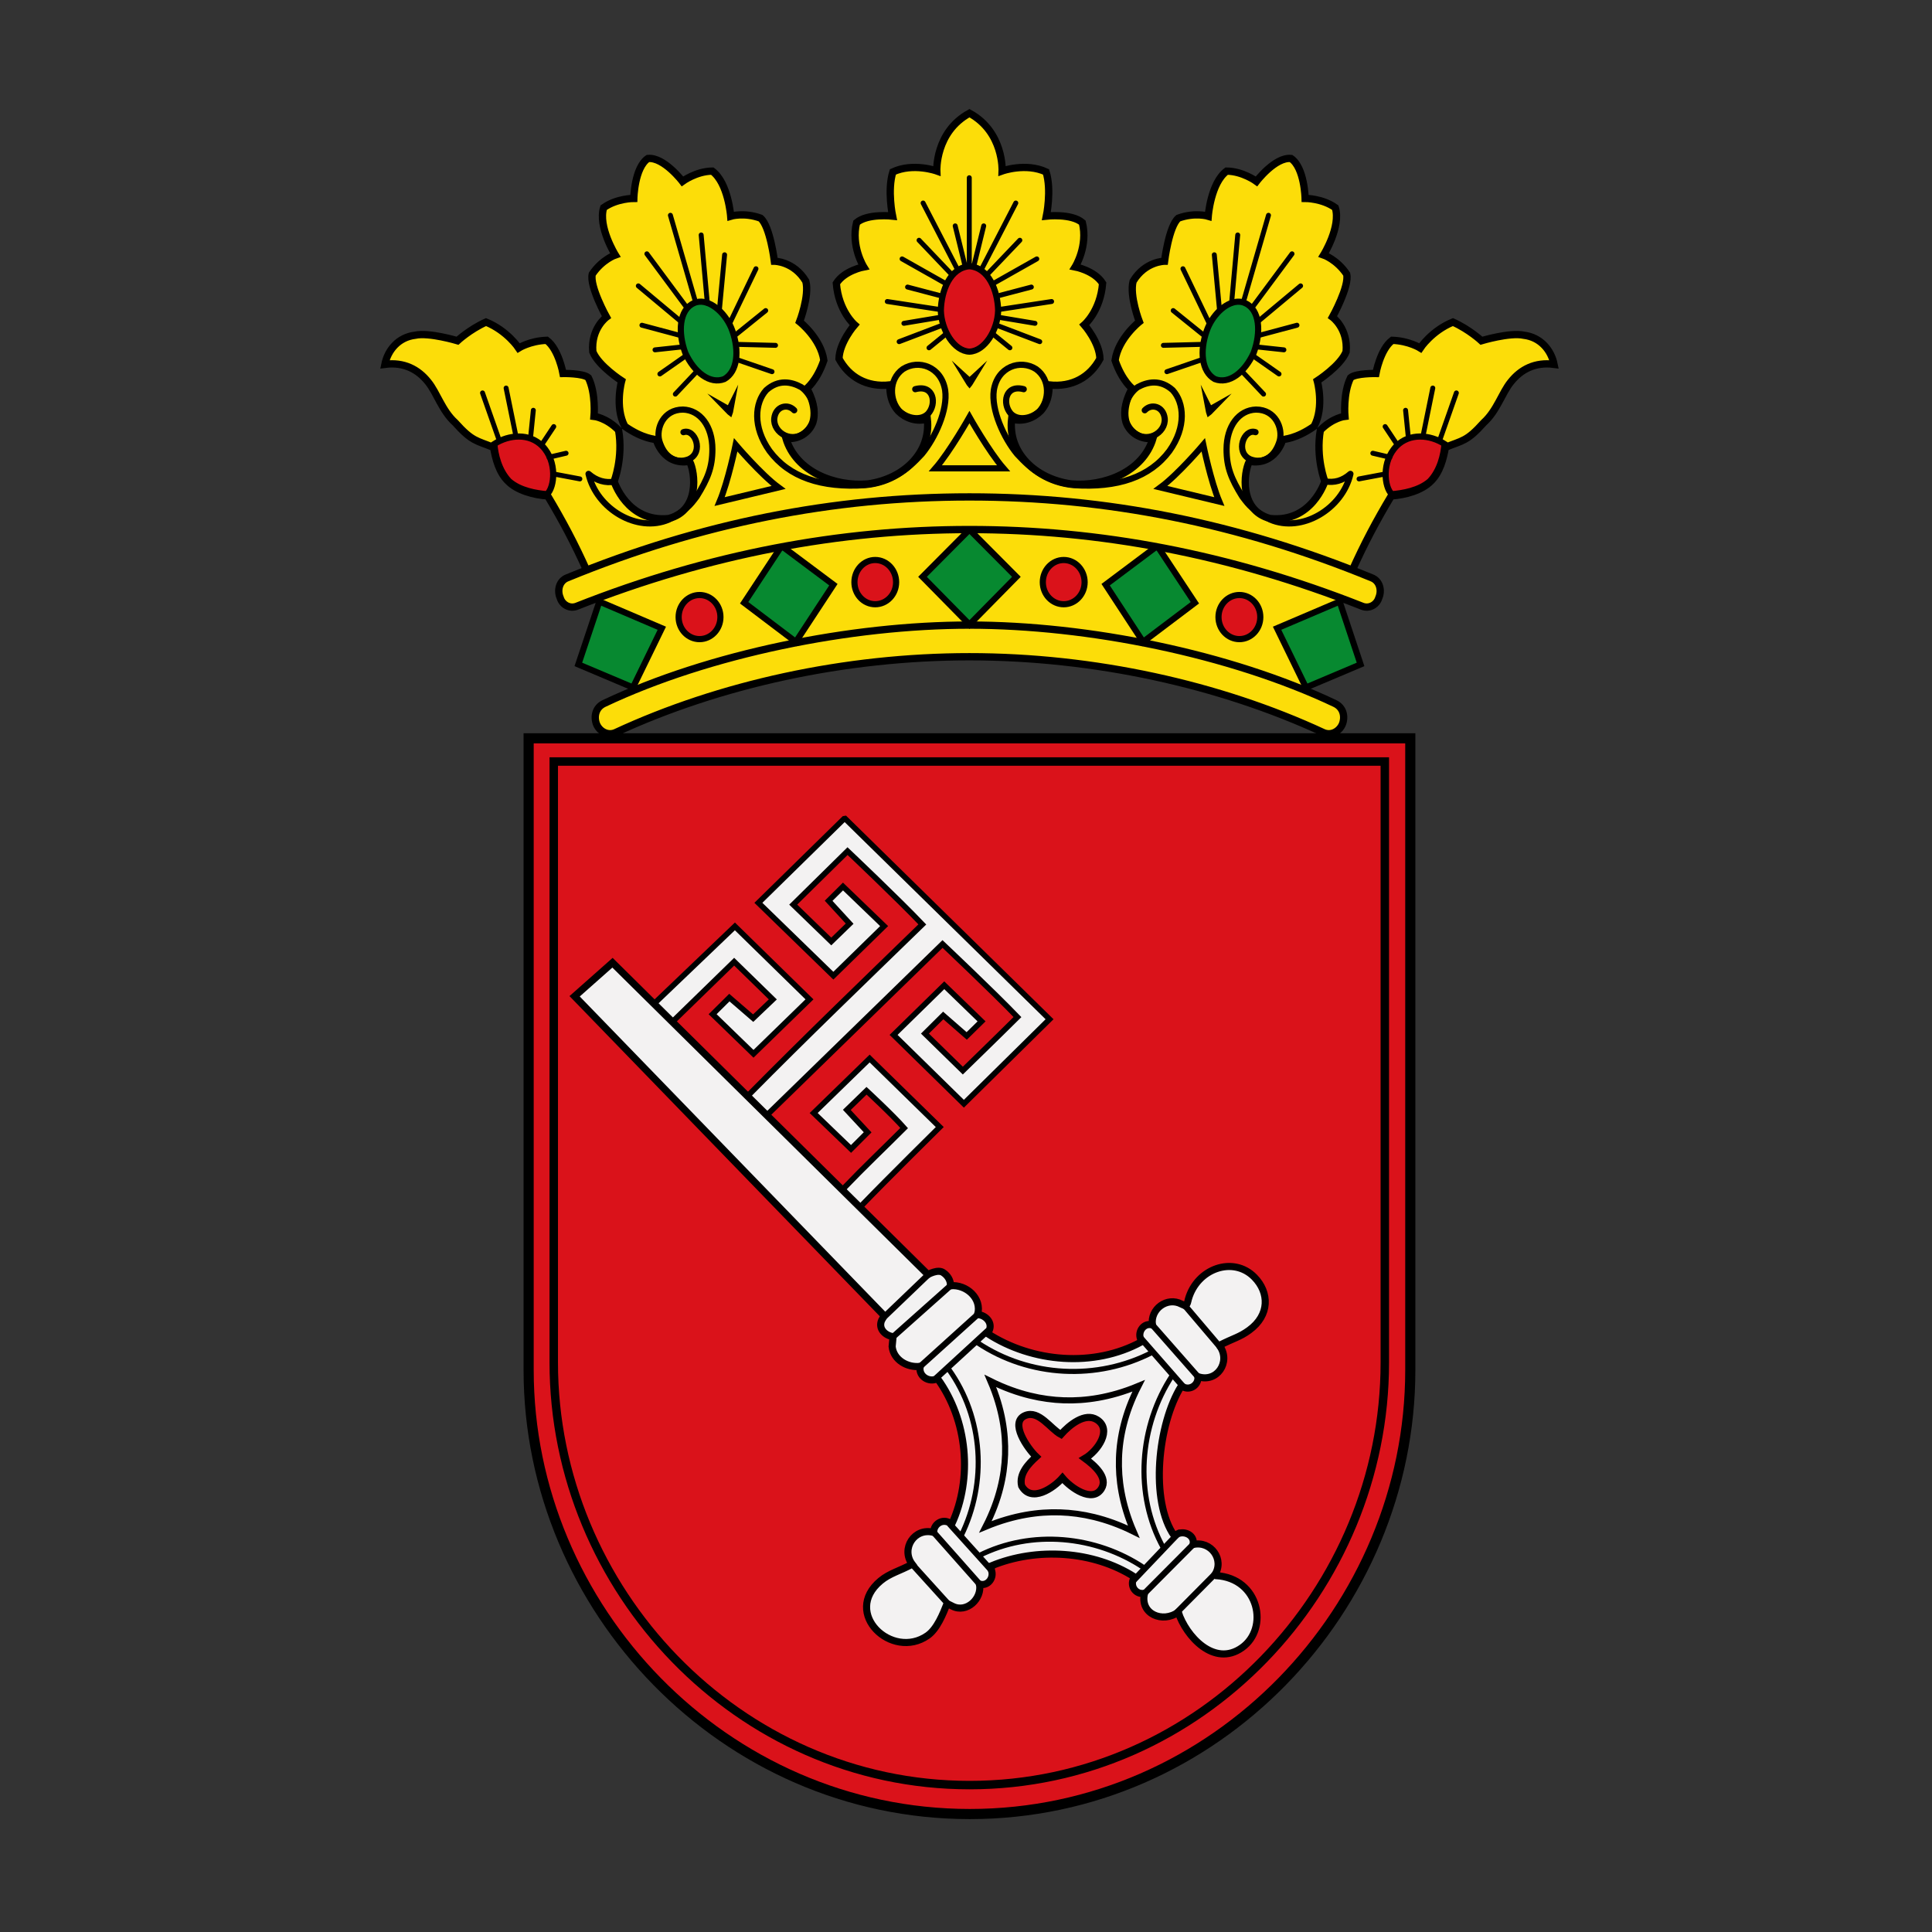 <svg width="256" height="256" viewBox="0 0 256 256" fill="none" xmlns="http://www.w3.org/2000/svg">
<rect x="0" y="0" width="256" height="256" fill="#333333" stroke="none"/>
<path d="M132.79 22.651C132.79 22.651 135.915 21.529 138.608 22.778C139.37 25.198 138.651 28.632 138.651 28.632C138.651 28.632 141.975 28.258 143.418 29.501C144.188 32.611 142.472 35.365 142.472 35.365C142.472 35.365 145.041 35.855 146.099 37.547C145.808 41.23 143.678 43.048 143.678 43.048C143.678 43.048 145.686 45.343 145.749 47.54C144.445 49.953 142.093 51.339 139.011 51.008C139.011 52.073 138.885 53.336 137.88 54.469C136.937 55.399 135.554 55.932 134.045 55.532C133.541 59.926 137.125 63.454 141.904 64.119C146.307 64.518 151.463 62.522 152.784 58.061C151.274 58.328 149.701 57.397 149.199 55.932C148.57 53.801 150.016 51.472 150.016 51.472C150.102 51.547 148.71 50.535 147.755 47.75C148.172 44.837 150.968 42.633 150.968 42.633C150.968 42.633 149.642 39.195 150.143 37.266C151.741 34.612 154.309 34.612 154.309 34.612C154.309 34.612 154.881 29.971 156.138 28.906C158.34 28.107 160.097 28.648 160.097 28.648C160.097 28.648 160.431 24.236 162.539 22.673C164.671 22.692 166.491 24.032 166.491 24.032C166.491 24.032 168.956 20.787 171.068 21.001C172.854 22.215 172.937 26.289 172.937 26.289C172.937 26.289 175.198 26.277 176.932 27.516C177.717 30.02 175.39 33.784 175.39 33.784C175.39 33.784 177.13 34.381 178.44 36.322C178.829 37.923 176.56 42.012 176.56 42.012C176.56 42.012 178.637 43.523 178.367 46.609C177.638 48.464 174.542 50.463 174.542 50.463C174.542 50.463 175.506 53.89 174.129 56.491C171.717 58.181 170.073 58.204 169.967 58.249C169.967 58.249 169.017 61.741 165.549 61.123C164.794 62.588 164.166 67.645 168.316 68.709C173.82 69.267 175.547 63.785 175.547 63.785C175.547 63.785 174.32 60.651 174.954 56.998C176.574 55.34 178.207 55.166 178.207 55.166C178.207 55.166 177.938 52.102 178.963 50.044C179.655 49.443 182.315 49.486 182.315 49.486C182.315 49.486 182.889 46.282 184.478 45.092C186.699 45.168 188.197 46.112 188.197 46.112C188.197 46.112 189.698 43.828 192.519 42.678C194.69 43.652 196.297 45.149 196.297 45.149C196.297 45.149 200.071 44.018 201.896 44.418C204.158 44.685 205.541 46.415 205.919 48.277C203.404 47.945 201.518 48.943 200.194 50.608C199 52.072 198.37 54.402 196.61 55.999C194.346 58.527 193.789 58.341 191.524 59.272C191.274 60.67 190.825 62.588 189.567 63.785C188.372 64.982 186.235 65.581 184.347 65.716C182.398 68.975 180.763 72.039 179.129 75.698C179.129 75.765 172.024 93.6 172.024 93.535C159.699 86.947 142.192 83.487 128.46 83.619C114.727 83.487 97.22 86.947 84.895 93.535C84.895 93.6 77.791 75.765 77.791 75.698C76.156 72.039 74.521 68.975 72.573 65.716C70.684 65.581 68.547 64.982 67.353 63.785C66.094 62.588 65.653 60.687 65.404 59.289C63.139 58.358 62.573 58.527 60.309 55.999C58.549 54.402 57.919 52.072 56.725 50.608C55.401 48.943 53.516 47.945 51 48.277C51.378 46.415 52.761 44.685 55.024 44.418C56.848 44.018 60.622 45.149 60.622 45.149C60.622 45.149 62.23 43.652 64.401 42.678C67.221 43.828 68.722 46.112 68.722 46.112C68.722 46.112 70.22 45.168 72.442 45.092C74.031 46.282 74.604 49.486 74.604 49.486C74.604 49.486 77.264 49.443 77.957 50.044C78.981 52.102 78.712 55.166 78.712 55.166C78.712 55.166 80.345 55.34 81.965 56.998C82.599 60.651 81.372 63.785 81.372 63.785C81.372 63.785 83.099 69.267 88.604 68.709C92.753 67.645 92.126 62.588 91.371 61.123C87.903 61.741 86.952 58.249 86.952 58.249C86.846 58.204 85.202 58.181 82.791 56.491C81.414 53.89 82.377 50.463 82.377 50.463C82.377 50.463 79.282 48.464 78.552 46.609C78.283 43.523 80.359 42.012 80.359 42.012C80.359 42.012 78.09 37.923 78.479 36.322C79.79 34.381 81.529 33.784 81.529 33.784C81.529 33.784 79.203 30.02 79.987 27.516C81.721 26.277 83.982 26.289 83.982 26.289C83.982 26.289 84.065 22.215 85.852 21.001C87.963 20.787 90.428 24.032 90.428 24.032C90.428 24.032 92.249 22.692 94.38 22.673C96.488 24.236 96.822 28.648 96.822 28.648C96.822 28.648 98.58 28.107 100.781 28.906C102.038 29.971 102.61 34.612 102.61 34.612C102.61 34.612 105.178 34.612 106.776 37.266C107.277 39.195 105.951 42.633 105.951 42.633C105.951 42.633 108.747 44.837 109.164 47.75C108.209 50.535 106.842 51.522 106.903 51.472C106.903 51.472 108.349 53.801 107.72 55.932C107.218 57.397 105.645 58.328 104.135 58.061C105.456 62.522 110.613 64.518 115.015 64.119C119.794 63.454 123.378 59.926 122.874 55.532C121.365 55.932 119.982 55.399 119.039 54.469C118.034 53.336 117.908 52.073 117.908 51.008C114.826 51.339 112.475 49.953 111.17 47.54C111.233 45.343 113.241 43.048 113.241 43.048C113.241 43.048 111.112 41.23 110.82 37.547C111.878 35.855 114.447 35.365 114.447 35.365C114.447 35.365 112.731 32.611 113.501 29.501C114.944 28.258 118.268 28.632 118.268 28.632C118.268 28.632 117.549 25.198 118.311 22.778C121.004 21.529 124.129 22.651 124.129 22.651C124.129 22.651 123.9 17.484 128.46 15C133.02 17.484 132.79 22.651 132.79 22.651Z" fill="#FCDD09" stroke="black" stroke-width="0.967" stroke-miterlimit="2.414"/>
<path d="M81.555 97.074C80.487 97.538 79.415 96.873 79.038 95.941C78.661 94.942 78.914 93.744 80.045 93.212C93.943 86.623 112.777 82.828 128.458 82.828C144.14 82.828 162.974 86.623 176.872 93.212C178.003 93.744 178.256 94.942 177.879 95.941C177.501 96.873 176.43 97.538 175.362 97.074C161.592 90.683 144.954 87.021 128.458 87.021C111.963 87.021 95.325 90.683 81.555 97.074Z" fill="#FCDD09" stroke="black" stroke-width="0.967" stroke-miterlimit="2.414"/>
<path d="M92.625 39.983C92.388 40.006 92.165 40.062 91.945 40.17C89.998 41.035 89.801 44.034 90.807 46.763C92 49.36 94.086 50.962 95.972 50.229C97.734 49.229 97.985 46.501 97.043 43.84C96.27 41.624 94.286 39.82 92.625 39.983ZM163.939 39.983C162.362 40.085 160.612 41.782 159.895 43.84C158.952 46.501 159.203 49.229 160.965 50.229C162.851 50.962 164.92 49.36 166.113 46.763C167.12 44.034 166.94 41.035 164.992 40.17C164.662 40.008 164.302 39.959 163.939 39.983Z" fill="#078930" stroke="black" stroke-width="0.816" stroke-miterlimit="2.414"/>
<path d="M128.454 35.277C125.917 35.475 124.727 38.477 124.665 41.139C124.728 43.733 126.42 46.526 128.454 46.594C130.487 46.526 132.197 43.733 132.26 41.139C132.197 38.477 130.99 35.475 128.454 35.277ZM68.779 57.842C67.647 57.834 66.475 58.195 65.5 58.828C65.625 60.225 66.071 62.291 67.454 63.755C68.901 65.018 71.037 65.356 72.484 65.488C73.489 64.558 73.867 61.163 71.855 59.099C71.006 58.235 69.912 57.85 68.779 57.842ZM188.145 57.842C187.013 57.85 185.902 58.235 185.053 59.099C183.041 61.163 183.419 64.558 184.424 65.488C185.871 65.356 188.024 65.018 189.471 63.755C190.854 62.291 191.282 60.225 191.408 58.828C190.432 58.195 189.277 57.834 188.145 57.842Z" fill="#DA121A" stroke="black" stroke-width="0.816" stroke-miterlimit="2.414"/>
<path d="M128.118 51.044L128.474 51.468L128.814 51.044L130.811 47.781L128.474 49.939L126.112 47.781L128.118 51.044ZM96.411 54.901L96.904 55.291L97.125 54.663L97.813 50.967L96.445 53.694L93.727 52.148L96.411 54.901ZM160.469 53.694L159.102 50.967L159.807 54.663L160.011 55.291L160.52 54.901L163.197 52.148L160.469 53.694Z" fill="black"/>
<path d="M95.359 66.459L103.154 64.589C100.824 62.875 97.482 58.945 97.482 58.945C97.482 58.945 96.486 63.772 95.359 66.459Z" stroke="black" stroke-width="0.816" stroke-miterlimit="2.414"/>
<path d="M128.457 70.18L122.238 76.433L128.457 82.754L134.676 76.433L128.457 70.18ZM103.564 72.341L98.603 79.868L105.451 85.051L110.429 77.473L103.564 72.341ZM153.35 72.341L146.502 77.473L151.464 85.051L158.328 79.868L153.35 72.341ZM79.419 79.712L76.633 88.038L83.871 91.096L87.694 83.246L79.419 79.712ZM177.512 79.712L169.22 83.246L173.043 91.096L180.281 88.038L177.512 79.712Z" fill="#078930" stroke="black" stroke-width="0.816" stroke-miterlimit="2.414"/>
<path d="M115.97 74.203C114.442 74.203 113.217 75.526 113.217 77.143C113.217 78.759 114.442 80.065 115.97 80.065C117.498 80.065 118.74 78.759 118.74 77.143C118.74 75.526 117.498 74.203 115.97 74.203ZM140.948 74.203C139.42 74.203 138.178 75.526 138.178 77.143C138.178 78.759 139.42 80.065 140.948 80.065C142.475 80.065 143.717 78.759 143.717 77.143C143.717 75.526 142.475 74.203 140.948 74.203ZM92.692 78.842C91.164 78.842 89.922 80.147 89.922 81.764C89.922 83.382 91.163 84.687 92.692 84.687C94.22 84.687 95.461 83.382 95.461 81.764C95.461 80.147 94.22 78.842 92.692 78.842ZM164.226 78.842C162.698 78.842 161.456 80.147 161.456 81.764C161.456 83.382 162.698 84.687 164.226 84.687C165.754 84.687 166.996 83.382 166.996 81.764C166.996 80.147 165.754 78.842 164.226 78.842Z" fill="#DA121A" stroke="black" stroke-width="0.816" stroke-miterlimit="2.414"/>
<path d="M181.75 76.559C182.819 76.958 183.135 78.223 182.695 79.221C182.444 80.087 181.5 80.685 180.556 80.351C162.886 73.366 145.589 70.168 128.463 70.168C111.337 70.168 94.04 73.366 76.37 80.351C75.427 80.685 74.482 80.087 74.231 79.221C73.791 78.223 74.107 76.958 75.176 76.559C92.845 69.304 110.396 65.844 128.463 65.844C146.53 65.844 164.081 69.304 181.75 76.559Z" fill="#FCDD09" stroke="black" stroke-width="0.967" stroke-miterlimit="2.414"/>
<path d="M161.56 66.459L153.766 64.589C156.096 62.875 159.438 58.945 159.438 58.945C159.438 58.945 160.433 63.772 161.56 66.459Z" stroke="black" stroke-width="0.816" stroke-miterlimit="2.414"/>
<path d="M132.969 62.059C131.018 59.813 128.457 55.27 128.457 55.27C128.457 55.27 125.896 59.813 123.945 62.059H132.969Z" stroke="black" stroke-width="0.816" stroke-miterlimit="2.414"/>
<path d="M166.363 57.266C164.852 56.733 163.595 59.928 165.671 60.859C167.431 61.525 168.941 60.527 169.57 58.397C170.009 56.733 169.003 54.27 166.426 54.27C164.161 54.337 162.527 56.466 162.527 59.53C162.527 61.924 163.156 63.456 164.602 65.785C165.545 67.05 165.985 67.583 168.312 68.848C172.462 70.643 177.869 67.448 178.939 62.791C177.869 63.722 176.795 63.988 175.601 63.788M151.686 54.363C152.566 53.433 154.137 53.832 154.327 55.429C154.515 57.36 151.874 58.956 149.986 57.094C147.975 54.897 149.484 52.168 150.742 51.303C152.062 50.572 153.76 50.238 155.395 51.701C156.904 53.365 157.219 56.561 154.955 59.756C152.376 63.216 148.1 64.68 142.253 64.281C138.857 63.948 136.719 62.285 134.77 60.155C133.01 58.024 131.311 54.298 131.687 51.701C132.191 48.574 135.21 47.576 137.285 48.907C139.234 50.305 139.047 53.099 137.724 54.498C136.719 55.429 134.958 55.829 133.953 54.83C132.756 53.5 133.197 50.903 135.651 51.569M90.561 57.266C92.071 56.733 93.328 59.928 91.252 60.859C89.492 61.525 87.982 60.527 87.353 58.397C86.914 56.733 87.92 54.27 90.497 54.27C92.762 54.337 94.396 56.466 94.396 59.53C94.396 61.924 93.767 63.456 92.321 65.785C91.379 67.05 90.938 67.583 88.611 68.848C84.461 70.643 79.054 67.448 77.984 62.791C79.054 63.722 80.231 64.023 81.425 63.823M105.238 54.363C104.357 53.433 102.786 53.832 102.597 55.429C102.408 57.36 105.049 58.956 106.937 57.094C108.948 54.897 107.44 52.168 106.181 51.303C104.861 50.572 103.163 50.238 101.528 51.701C100.019 53.365 99.704 56.561 101.968 59.756C104.547 63.216 108.823 64.68 114.671 64.281C118.067 63.948 120.204 62.285 122.154 60.155C123.914 58.024 125.612 54.298 125.236 51.701C124.732 48.574 121.713 47.576 119.638 48.907C117.689 50.305 117.876 53.099 119.199 54.498C120.204 55.429 121.965 55.829 122.97 54.83C124.167 53.5 123.727 50.903 121.273 51.569" stroke="black" stroke-width="0.816" stroke-miterlimit="2.414" stroke-linecap="round" stroke-linejoin="round"/>
<path d="M192.977 52.064L190.777 58.319M189.853 51.418L188.533 57.888M186.246 54.365L186.624 58.092M183.537 56.524L185.173 58.986M181.905 60.055L184.168 60.586M180.078 63.459L183.601 62.794M156.744 35.608L160.203 42.797M155.455 41.152L159.668 44.547M159.371 45.628L154.153 45.76M159.271 47.652L154.616 49.251M164.537 49.163L167.43 52.224M169.477 49.555L165.957 47.092M170.124 46.356L166.413 45.957M171.857 43.093L166.637 44.49M166.675 42.605L172.335 37.88M165.918 40.752L171.2 33.632M164.749 40.041L168.082 28.526M164.005 31.133L163.187 40.195M160.902 33.758L161.593 41.079M133.816 46.087L131.583 44.269M137.774 45.273L131.904 43.037M132.216 41.037L139.345 39.951M131.568 37.589L137.383 34.304M130.885 36.289L135.135 31.833M134.6 26.901L130.067 35.66M129.037 35.269L130.348 29.929M132.047 39.25L136.659 38.036M132.192 42.017L137.144 42.843M63.938 52.064L66.138 58.319M67.061 51.418L68.382 57.888M70.669 54.365L70.291 58.092M73.377 56.524L71.742 58.986M75.009 60.055L72.746 60.586M76.837 63.459L73.313 62.794M100.171 35.608L96.712 42.797M101.459 41.152L97.247 44.547M97.543 45.628L102.762 45.76M97.644 47.652L102.298 49.251M92.378 49.163L89.485 52.224M87.437 49.555L90.958 47.092M86.791 46.356L90.501 45.957M85.058 43.093L90.277 44.49M90.239 42.605L84.58 37.88M90.997 40.752L85.714 33.632M92.165 40.041L88.832 28.526M92.909 31.133L93.727 40.195M96.013 33.758L95.321 41.079M128.435 23.551V35.317M123.098 46.087L125.332 44.269M119.14 45.273L125.01 43.037M124.699 41.037L117.569 39.951M125.346 37.589L119.532 34.304M126.029 36.289L121.779 31.833M122.314 26.901L126.847 35.66M127.878 35.269L126.567 29.929M124.868 39.25L120.256 38.036M124.722 42.017L119.77 42.843" stroke="black" stroke-width="0.652" stroke-miterlimit="2.414" stroke-linecap="round"/>
<path d="M70.047 97.832V181.537C70.047 213.148 95.956 240.369 128.506 240.369C161.055 240.369 186.871 213.148 186.871 181.537V97.832H70.047Z" fill="#DA121A" stroke="black" stroke-width="1.344"/>
<path d="M73.375 100.906V180.553C73.375 210.633 97.798 236.534 128.48 236.534C159.161 236.534 183.495 210.634 183.495 180.553V100.906H73.375Z" fill="#DA121A" stroke="black" stroke-width="1.12"/>
<path d="M111.866 157.392C114.434 154.703 117.188 152.094 119.806 149.474C118.289 147.738 114.82 144.532 114.82 144.532L112.207 147.066L114.967 150.038L112.766 152.242L107.816 147.479L115.234 140.259L124.523 149.339C124.523 149.339 117.598 156.175 114.243 159.656M99.27 145.018C106.778 137.415 114.559 129.928 122.212 122.492C119.07 119.184 112.303 112.778 112.303 112.778L105.104 119.867L110.147 124.75L112.58 122.391L109.796 119.359L111.701 117.466L117.151 122.71L110.424 129.285L100.49 119.628L111.842 108.491L111.979 108.469L139.072 135.054L127.718 146.252L118.405 137.129L125.119 130.552L130.062 135.337L128.095 137.268L124.982 134.553L122.559 136.955L127.58 141.86C127.58 141.86 132.462 137.115 134.819 134.768C131.631 131.45 124.889 125.084 124.889 125.084L101.855 147.529M86.867 132.807L97.378 122.752L107.261 132.419L99.843 139.636L94.427 134.386L96.645 132.186L99.799 134.91L102.402 132.427L97.28 127.43L89.308 135.193" fill="#F3F2F2"/>
<path d="M111.866 157.392C114.434 154.703 117.188 152.094 119.806 149.474C118.289 147.738 114.82 144.532 114.82 144.532L112.207 147.066L114.967 150.038L112.766 152.242L107.816 147.479L115.234 140.259L124.523 149.339C124.523 149.339 117.598 156.175 114.243 159.656M99.27 145.018C106.778 137.415 114.559 129.928 122.212 122.492C119.07 119.184 112.303 112.778 112.303 112.778L105.104 119.867L110.147 124.75L112.58 122.391L109.796 119.359L111.701 117.466L117.151 122.71L110.424 129.285L100.49 119.628L111.842 108.491L111.979 108.469L139.072 135.054L127.718 146.252L118.405 137.129L125.119 130.552L130.062 135.337L128.095 137.268L124.982 134.553L122.559 136.955L127.58 141.86C127.58 141.86 132.462 137.115 134.819 134.768C131.631 131.45 124.889 125.084 124.889 125.084L101.855 147.529M86.867 132.807L97.378 122.752L107.261 132.419L99.843 139.636L94.427 134.386L96.645 132.186L99.799 134.91L102.402 132.427L97.28 127.43L89.308 135.193" stroke="black" stroke-width="0.738"/>
<path d="M161.139 208.778C160.962 208.662 161.038 208.77 160.95 208.695C162.293 206.676 160.46 204.107 158.086 204.656C158.361 203.457 156.961 202.772 155.984 203.271L155.636 203.556C152.328 198.913 153.407 188.674 156.522 183.666L156.708 183.737C157.668 184.32 158.863 183.496 158.724 182.413C161.261 183.277 163.107 180.453 161.639 178.376L161.601 178.256C163.527 177.285 164.248 177.189 165.534 176.251C168.26 174.263 168.214 171.266 166.211 169.229C163.414 166.386 158.625 168.07 157.466 172.143C157.416 172.314 157.344 172.93 157.03 173.011L156.556 172.801C154.638 171.775 152.388 173.473 152.703 175.566C151.604 175.223 150.75 176.399 151.118 177.38L151.272 177.786C144.972 181.239 136.786 180.557 130.832 176.69L131.014 176.41C131.619 175.324 130.644 174.256 129.541 174.183C130.142 172.028 128.041 170.163 125.938 170.369C125.986 169.697 125.587 169.031 125.005 168.644C124.308 168.106 122.956 168.882 122.956 168.882L81.159 127.566L76.141 132.013L117.162 174.341C116.924 174.77 116.814 174.966 116.814 174.966C116.353 176.072 117.289 176.964 118.336 177.119L118.212 178.422C118.393 180.206 120.262 181.263 121.938 181.049C121.671 182.209 122.836 183.106 123.936 182.79L124.234 182.687C128.209 188.175 128.903 195.876 126.111 201.946L125.858 201.804C124.892 201.181 123.691 201.956 123.721 203.051C121.181 202.364 119.328 205.209 120.867 207.268C119.205 208.17 117.886 208.462 116.675 209.47C111.557 213.73 118.182 220.015 122.902 216.726C124.18 215.837 124.967 213.804 125.499 212.478L126.19 212.825C128.072 213.81 130.165 211.822 129.787 209.9C130.915 210.241 131.765 209.025 131.36 208.033L131.368 207.481C137.355 205.004 144.889 205.467 150.331 208.962L150.238 209.129C149.664 210.127 150.496 211.35 151.653 211.12C151.005 213.861 154.066 215.124 156.12 213.619C157.139 216.772 160.861 220.953 164.564 218.33C168.142 215.796 166.888 209.137 161.139 208.778ZM145.931 197.278C144.74 199.163 141.902 197.177 140.779 195.828C139.576 197.192 136.638 199.198 135.369 196.881C135.007 195.305 136.243 193.988 137.303 193.023C136.166 191.948 133.712 188.458 135.841 187.565C137.662 186.804 139.177 189.313 140.578 190.073C141.699 188.811 143.763 187.113 145.354 188.12C147.419 189.425 145.463 192.25 143.766 193.247C145.013 194.166 146.869 195.793 145.931 197.278Z" fill="#F3F2F2" stroke="black" stroke-width="0.94"/>
<path d="M155.374 182.195C150.917 188.938 150.232 198.033 154.168 205.126M129.556 177.938C136.401 182.499 145.39 182.979 152.727 179.167M127.36 203.49C130.822 196.471 130.323 187.875 125.719 181.447M151.605 207.753C145.217 203.459 136.665 202.633 129.73 206.127" stroke="black" stroke-width="0.671" stroke-linecap="round"/>
<path d="M150.222 202.961C149.739 202.72 149.27 202.504 148.814 202.308C148.358 202.113 147.913 201.938 147.482 201.78C147.049 201.623 146.628 201.483 146.216 201.358C145.802 201.232 145.399 201.123 145.003 201.025C144.606 200.929 144.217 200.844 143.834 200.77C143.45 200.698 143.072 200.637 142.697 200.585C142.322 200.534 141.951 200.493 141.581 200.461C141.211 200.43 140.843 200.409 140.475 200.396C140.106 200.384 139.737 200.381 139.366 200.388C138.995 200.395 138.622 200.411 138.245 200.437C137.868 200.464 137.486 200.5 137.099 200.549C136.711 200.596 136.318 200.654 135.915 200.726C135.513 200.797 135.103 200.88 134.683 200.978C134.264 201.077 133.834 201.188 133.392 201.317C132.95 201.446 132.495 201.591 132.027 201.757C131.559 201.923 131.077 202.107 130.578 202.315C130.822 201.839 131.041 201.379 131.239 200.93C131.437 200.481 131.616 200.045 131.776 199.62C131.936 199.195 132.078 198.779 132.205 198.374C132.332 197.969 132.444 197.571 132.542 197.182C132.641 196.792 132.727 196.409 132.801 196.032C132.875 195.653 132.937 195.281 132.989 194.913C133.041 194.543 133.082 194.178 133.113 193.814C133.145 193.451 133.166 193.087 133.179 192.724C133.19 192.361 133.192 191.999 133.185 191.633C133.178 191.268 133.161 190.901 133.134 190.529C133.107 190.158 133.07 189.781 133.021 189.401C132.972 189.019 132.913 188.631 132.841 188.236C132.769 187.84 132.684 187.437 132.584 187.023C132.484 186.611 132.371 186.188 132.24 185.752C132.108 185.317 131.962 184.87 131.794 184.41C131.625 183.949 131.437 183.475 131.226 182.984C131.71 183.224 132.179 183.441 132.636 183.636C133.091 183.83 133.536 184.006 133.968 184.163C134.401 184.322 134.822 184.461 135.235 184.587C135.648 184.712 136.051 184.822 136.447 184.919C136.843 185.016 137.232 185.1 137.616 185.174C137.999 185.246 138.377 185.308 138.752 185.359C139.127 185.411 139.499 185.452 139.868 185.484C140.237 185.515 140.605 185.537 140.973 185.549C141.341 185.561 141.709 185.564 142.081 185.557C142.452 185.55 142.824 185.533 143.201 185.507C143.578 185.48 143.96 185.444 144.348 185.396C144.736 185.348 145.129 185.29 145.531 185.219C145.934 185.148 146.343 185.065 146.763 184.966C147.183 184.868 147.613 184.757 148.056 184.628C148.498 184.499 148.952 184.354 149.42 184.188C149.889 184.022 150.371 183.838 150.87 183.63C150.626 184.106 150.407 184.566 150.209 185.015C150.011 185.464 149.832 185.9 149.672 186.324C149.512 186.75 149.37 187.165 149.243 187.57C149.116 187.977 149.004 188.372 148.906 188.763C148.807 189.153 148.721 189.535 148.647 189.913C148.572 190.291 148.511 190.662 148.459 191.031C148.407 191.4 148.365 191.766 148.335 192.13C148.303 192.493 148.281 192.856 148.27 193.22C148.258 193.583 148.256 193.946 148.263 194.311C148.27 194.676 148.286 195.044 148.313 195.416C148.341 195.787 148.378 196.163 148.426 196.545C148.475 196.926 148.535 197.314 148.608 197.71C148.681 198.105 148.765 198.508 148.864 198.921C148.964 199.335 149.078 199.758 149.209 200.193C149.34 200.627 149.488 201.075 149.655 201.536C149.823 201.996 150.011 202.471 150.222 202.961Z" stroke="black" stroke-width="0.805" stroke-linecap="round"/>
<path d="M125.905 202.008L131.397 208.105M150.17 209.446L156.213 203.095M125.423 212.302L120.868 207.268M123.723 203.05L129.788 209.899M161.854 178.708L157.086 173.092M152.704 175.563L158.724 182.412M151.654 211.12L158.087 204.656M155.922 213.678L161.003 208.555M121.938 181.048L129.541 174.181M118.418 177.064L125.94 170.365M156.666 183.604L151.202 177.363M123.933 182.721L130.847 176.372M117.055 174.599L123.071 168.832" stroke="black" stroke-width="0.805" stroke-linecap="round"/>
</svg>
